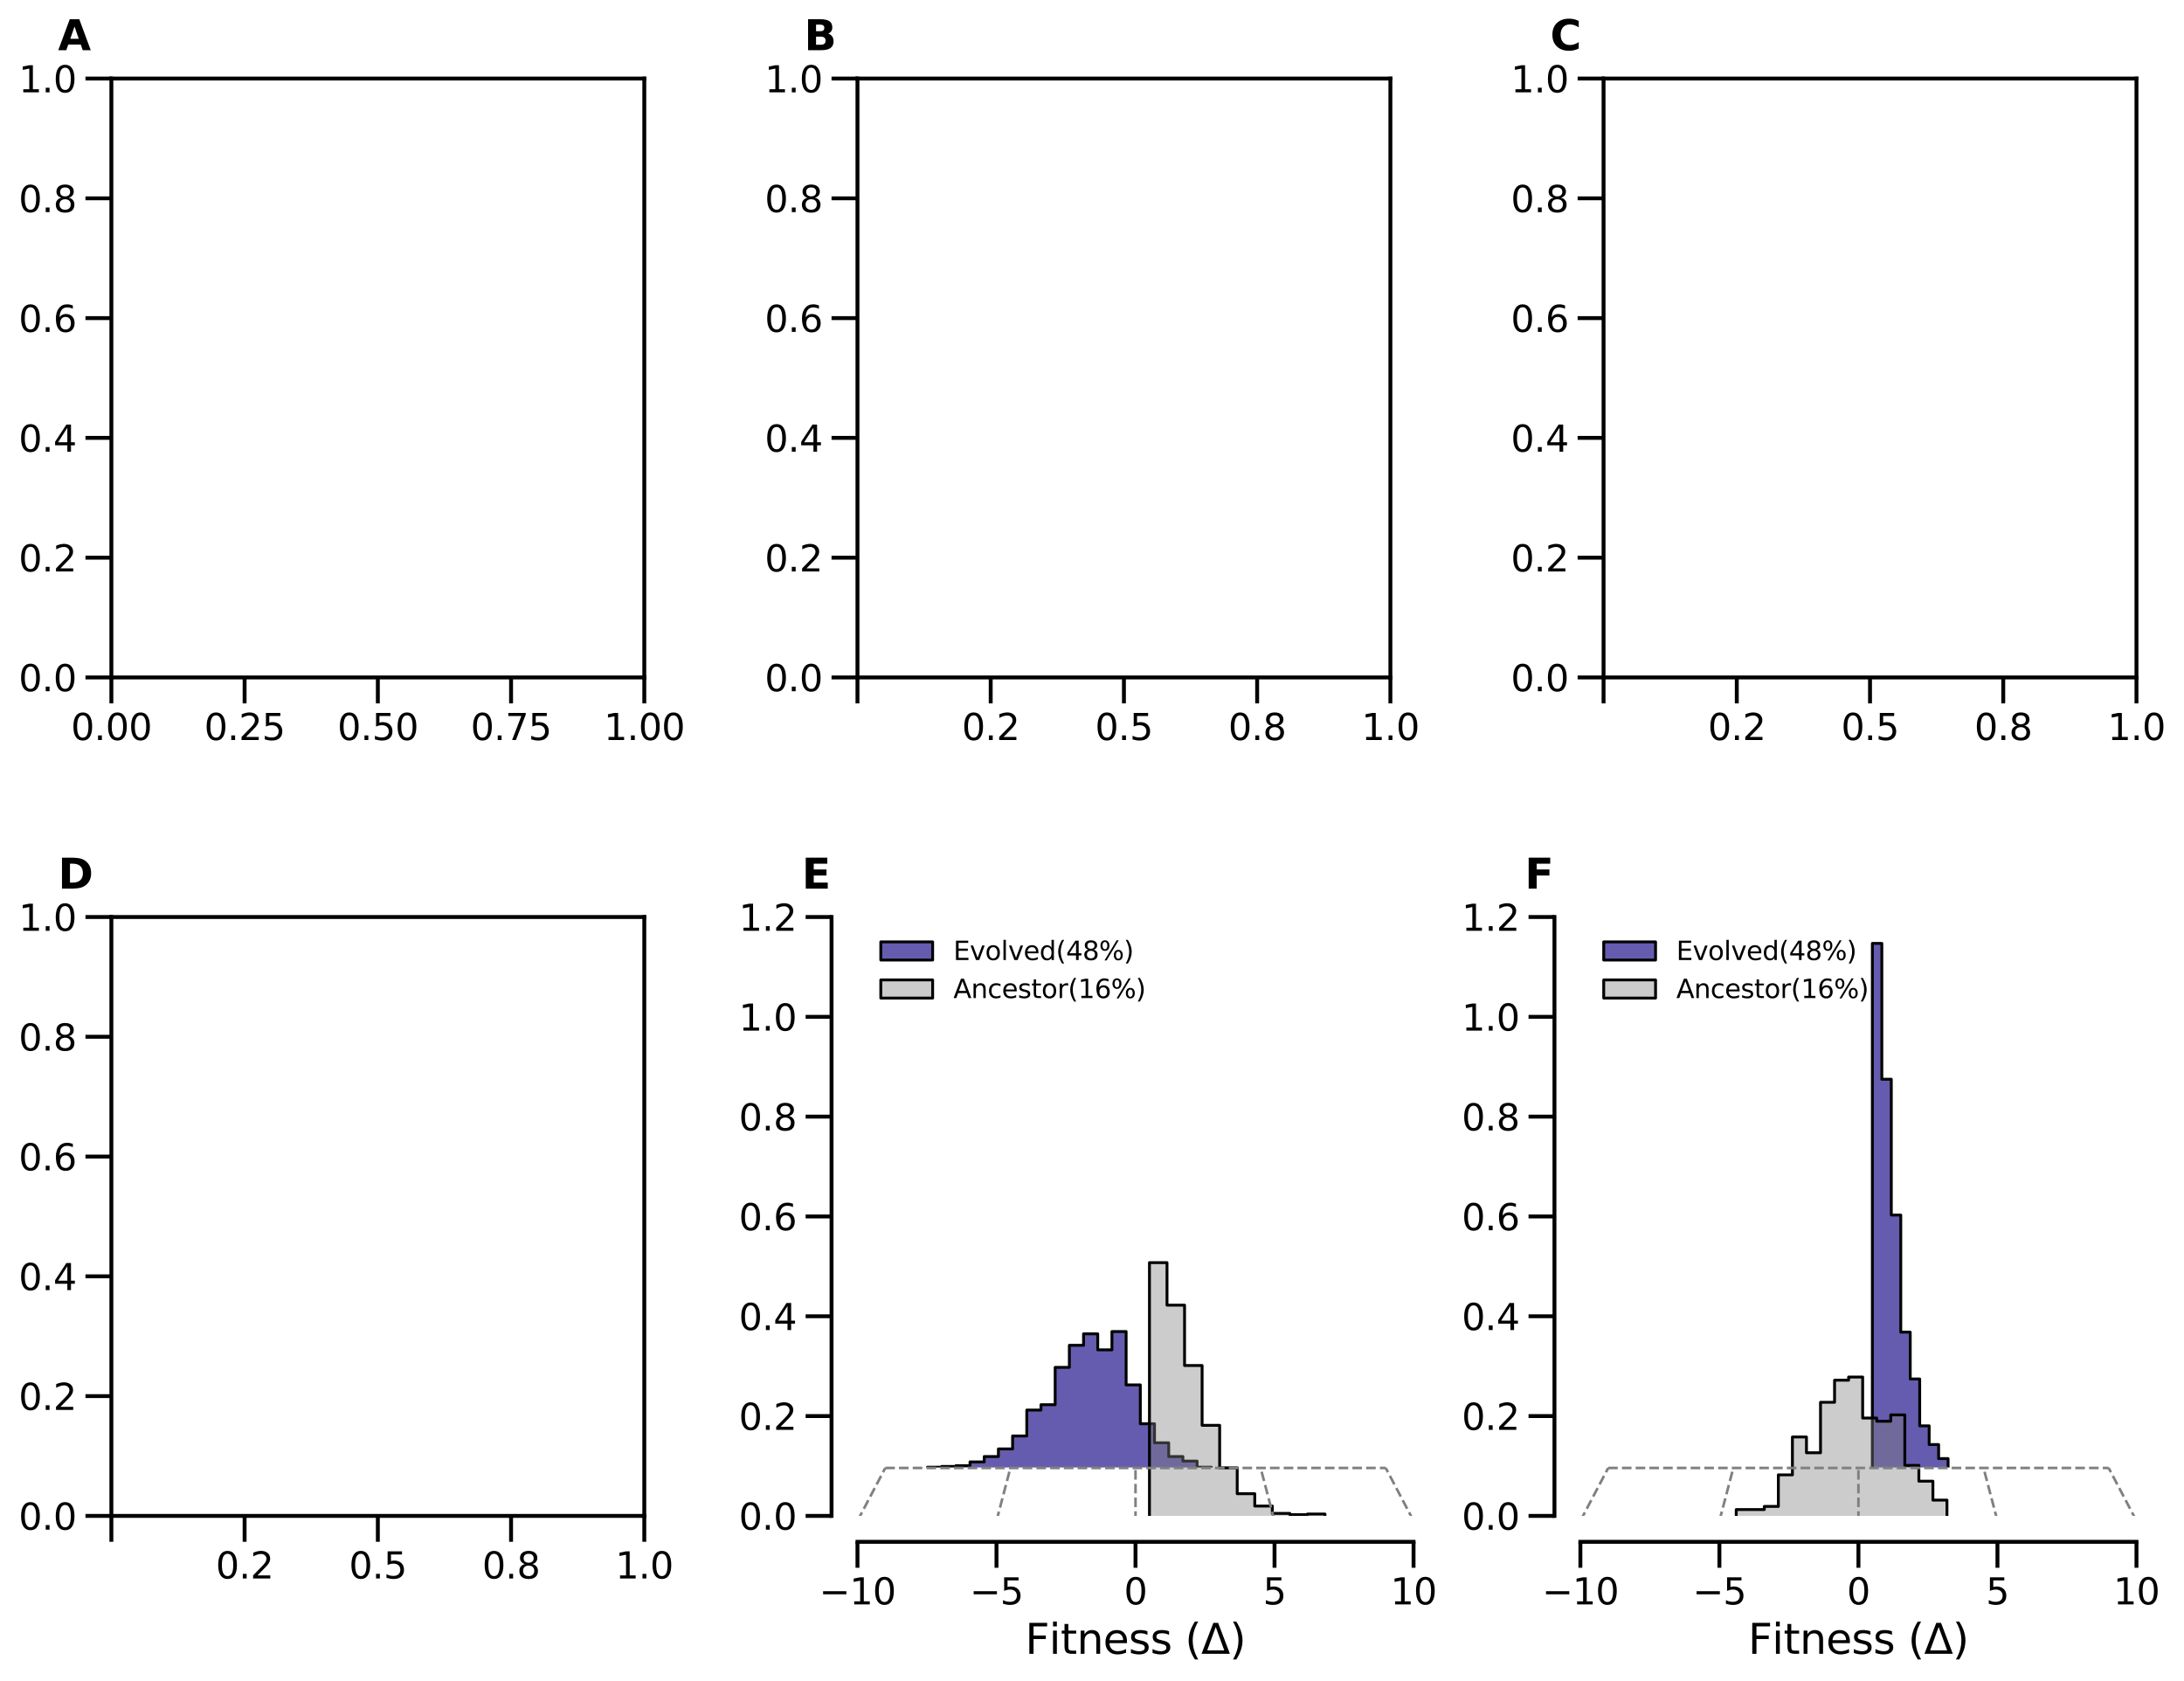 <?xml version="1.0" encoding="utf-8" standalone="no"?>
<!DOCTYPE svg PUBLIC "-//W3C//DTD SVG 1.1//EN"
  "http://www.w3.org/Graphics/SVG/1.1/DTD/svg11.dtd">
<svg xmlns:xlink="http://www.w3.org/1999/xlink" width="842.497pt" height="648.434pt" viewBox="0 0 842.497 648.434" xmlns="http://www.w3.org/2000/svg" version="1.1">
 <defs>
  <style type="text/css">*{stroke-linejoin: round; stroke-linecap: butt}</style>
 </defs>
 <g id="figure_1">
  <g id="patch_1">
   <path d="M 0 648.434 
L 842.497 648.434 
L 842.497 0 
L 0 0 
z
" style="fill: #ffffff"/>
  </g>
  <g id="axes_1">
   <g id="patch_2">
    <path d="M 42.964 261.3 
L 248.543 261.3 
L 248.543 30.3 
L 42.964 30.3 
z
" style="fill: #ffffff"/>
   </g>
   <g id="matplotlib.axis_1">
    <g id="xtick_1">
     <g id="line2d_1">
      <defs>
       <path id="m61082134b7" d="M 0 0 
L 0 10 
" style="stroke: #000000; stroke-width: 1.5"/>
      </defs>
      <g>
       <use xlink:href="#m61082134b7" x="42.964" y="261.3" style="stroke: #000000; stroke-width: 1.5"/>
      </g>
     </g>
     <g id="text_1">
      <!-- 0.00 -->
      <g transform="translate(27.378 285.438) scale(0.14 -0.14)">
       <defs>
        <path id="DejaVuSans-30" d="M 2034 4250 
Q 1547 4250 1301 3770 
Q 1056 3291 1056 2328 
Q 1056 1369 1301 889 
Q 1547 409 2034 409 
Q 2525 409 2770 889 
Q 3016 1369 3016 2328 
Q 3016 3291 2770 3770 
Q 2525 4250 2034 4250 
z
M 2034 4750 
Q 2819 4750 3233 4129 
Q 3647 3509 3647 2328 
Q 3647 1150 3233 529 
Q 2819 -91 2034 -91 
Q 1250 -91 836 529 
Q 422 1150 422 2328 
Q 422 3509 836 4129 
Q 1250 4750 2034 4750 
z
" transform="scale(0.016)"/>
        <path id="DejaVuSans-2e" d="M 684 794 
L 1344 794 
L 1344 0 
L 684 0 
L 684 794 
z
" transform="scale(0.016)"/>
       </defs>
       <use xlink:href="#DejaVuSans-30"/>
       <use xlink:href="#DejaVuSans-2e" x="63.623"/>
       <use xlink:href="#DejaVuSans-30" x="95.41"/>
       <use xlink:href="#DejaVuSans-30" x="159.033"/>
      </g>
     </g>
    </g>
    <g id="xtick_2">
     <g id="line2d_2">
      <g>
       <use xlink:href="#m61082134b7" x="94.359" y="261.3" style="stroke: #000000; stroke-width: 1.5"/>
      </g>
     </g>
     <g id="text_2">
      <!-- 0.25 -->
      <g transform="translate(78.773 285.438) scale(0.14 -0.14)">
       <defs>
        <path id="DejaVuSans-32" d="M 1228 531 
L 3431 531 
L 3431 0 
L 469 0 
L 469 531 
Q 828 903 1448 1529 
Q 2069 2156 2228 2338 
Q 2531 2678 2651 2914 
Q 2772 3150 2772 3378 
Q 2772 3750 2511 3984 
Q 2250 4219 1831 4219 
Q 1534 4219 1204 4116 
Q 875 4013 500 3803 
L 500 4441 
Q 881 4594 1212 4672 
Q 1544 4750 1819 4750 
Q 2544 4750 2975 4387 
Q 3406 4025 3406 3419 
Q 3406 3131 3298 2873 
Q 3191 2616 2906 2266 
Q 2828 2175 2409 1742 
Q 1991 1309 1228 531 
z
" transform="scale(0.016)"/>
        <path id="DejaVuSans-35" d="M 691 4666 
L 3169 4666 
L 3169 4134 
L 1269 4134 
L 1269 2991 
Q 1406 3038 1543 3061 
Q 1681 3084 1819 3084 
Q 2600 3084 3056 2656 
Q 3513 2228 3513 1497 
Q 3513 744 3044 326 
Q 2575 -91 1722 -91 
Q 1428 -91 1123 -41 
Q 819 9 494 109 
L 494 744 
Q 775 591 1075 516 
Q 1375 441 1709 441 
Q 2250 441 2565 725 
Q 2881 1009 2881 1497 
Q 2881 1984 2565 2268 
Q 2250 2553 1709 2553 
Q 1456 2553 1204 2497 
Q 953 2441 691 2322 
L 691 4666 
z
" transform="scale(0.016)"/>
       </defs>
       <use xlink:href="#DejaVuSans-30"/>
       <use xlink:href="#DejaVuSans-2e" x="63.623"/>
       <use xlink:href="#DejaVuSans-32" x="95.41"/>
       <use xlink:href="#DejaVuSans-35" x="159.033"/>
      </g>
     </g>
    </g>
    <g id="xtick_3">
     <g id="line2d_3">
      <g>
       <use xlink:href="#m61082134b7" x="145.754" y="261.3" style="stroke: #000000; stroke-width: 1.5"/>
      </g>
     </g>
     <g id="text_3">
      <!-- 0.50 -->
      <g transform="translate(130.168 285.438) scale(0.14 -0.14)">
       <use xlink:href="#DejaVuSans-30"/>
       <use xlink:href="#DejaVuSans-2e" x="63.623"/>
       <use xlink:href="#DejaVuSans-35" x="95.41"/>
       <use xlink:href="#DejaVuSans-30" x="159.033"/>
      </g>
     </g>
    </g>
    <g id="xtick_4">
     <g id="line2d_4">
      <g>
       <use xlink:href="#m61082134b7" x="197.149" y="261.3" style="stroke: #000000; stroke-width: 1.5"/>
      </g>
     </g>
     <g id="text_4">
      <!-- 0.75 -->
      <g transform="translate(181.563 285.438) scale(0.14 -0.14)">
       <defs>
        <path id="DejaVuSans-37" d="M 525 4666 
L 3525 4666 
L 3525 4397 
L 1831 0 
L 1172 0 
L 2766 4134 
L 525 4134 
L 525 4666 
z
" transform="scale(0.016)"/>
       </defs>
       <use xlink:href="#DejaVuSans-30"/>
       <use xlink:href="#DejaVuSans-2e" x="63.623"/>
       <use xlink:href="#DejaVuSans-37" x="95.41"/>
       <use xlink:href="#DejaVuSans-35" x="159.033"/>
      </g>
     </g>
    </g>
    <g id="xtick_5">
     <g id="line2d_5">
      <g>
       <use xlink:href="#m61082134b7" x="248.543" y="261.3" style="stroke: #000000; stroke-width: 1.5"/>
      </g>
     </g>
     <g id="text_5">
      <!-- 1.00 -->
      <g transform="translate(232.957 285.438) scale(0.14 -0.14)">
       <defs>
        <path id="DejaVuSans-31" d="M 794 531 
L 1825 531 
L 1825 4091 
L 703 3866 
L 703 4441 
L 1819 4666 
L 2450 4666 
L 2450 531 
L 3481 531 
L 3481 0 
L 794 0 
L 794 531 
z
" transform="scale(0.016)"/>
       </defs>
       <use xlink:href="#DejaVuSans-31"/>
       <use xlink:href="#DejaVuSans-2e" x="63.623"/>
       <use xlink:href="#DejaVuSans-30" x="95.41"/>
       <use xlink:href="#DejaVuSans-30" x="159.033"/>
      </g>
     </g>
    </g>
   </g>
   <g id="matplotlib.axis_2">
    <g id="ytick_1">
     <g id="line2d_6">
      <defs>
       <path id="m6858cebecf" d="M 0 0 
L -10 0 
" style="stroke: #000000; stroke-width: 1.5"/>
      </defs>
      <g>
       <use xlink:href="#m6858cebecf" x="42.964" y="261.3" style="stroke: #000000; stroke-width: 1.5"/>
      </g>
     </g>
     <g id="text_6">
      <!-- 0.0 -->
      <g transform="translate(7.2 266.619) scale(0.14 -0.14)">
       <use xlink:href="#DejaVuSans-30"/>
       <use xlink:href="#DejaVuSans-2e" x="63.623"/>
       <use xlink:href="#DejaVuSans-30" x="95.41"/>
      </g>
     </g>
    </g>
    <g id="ytick_2">
     <g id="line2d_7">
      <g>
       <use xlink:href="#m6858cebecf" x="42.964" y="215.1" style="stroke: #000000; stroke-width: 1.5"/>
      </g>
     </g>
     <g id="text_7">
      <!-- 0.2 -->
      <g transform="translate(7.2 220.419) scale(0.14 -0.14)">
       <use xlink:href="#DejaVuSans-30"/>
       <use xlink:href="#DejaVuSans-2e" x="63.623"/>
       <use xlink:href="#DejaVuSans-32" x="95.41"/>
      </g>
     </g>
    </g>
    <g id="ytick_3">
     <g id="line2d_8">
      <g>
       <use xlink:href="#m6858cebecf" x="42.964" y="168.9" style="stroke: #000000; stroke-width: 1.5"/>
      </g>
     </g>
     <g id="text_8">
      <!-- 0.4 -->
      <g transform="translate(7.2 174.219) scale(0.14 -0.14)">
       <defs>
        <path id="DejaVuSans-34" d="M 2419 4116 
L 825 1625 
L 2419 1625 
L 2419 4116 
z
M 2253 4666 
L 3047 4666 
L 3047 1625 
L 3713 1625 
L 3713 1100 
L 3047 1100 
L 3047 0 
L 2419 0 
L 2419 1100 
L 313 1100 
L 313 1709 
L 2253 4666 
z
" transform="scale(0.016)"/>
       </defs>
       <use xlink:href="#DejaVuSans-30"/>
       <use xlink:href="#DejaVuSans-2e" x="63.623"/>
       <use xlink:href="#DejaVuSans-34" x="95.41"/>
      </g>
     </g>
    </g>
    <g id="ytick_4">
     <g id="line2d_9">
      <g>
       <use xlink:href="#m6858cebecf" x="42.964" y="122.7" style="stroke: #000000; stroke-width: 1.5"/>
      </g>
     </g>
     <g id="text_9">
      <!-- 0.6 -->
      <g transform="translate(7.2 128.019) scale(0.14 -0.14)">
       <defs>
        <path id="DejaVuSans-36" d="M 2113 2584 
Q 1688 2584 1439 2293 
Q 1191 2003 1191 1497 
Q 1191 994 1439 701 
Q 1688 409 2113 409 
Q 2538 409 2786 701 
Q 3034 994 3034 1497 
Q 3034 2003 2786 2293 
Q 2538 2584 2113 2584 
z
M 3366 4563 
L 3366 3988 
Q 3128 4100 2886 4159 
Q 2644 4219 2406 4219 
Q 1781 4219 1451 3797 
Q 1122 3375 1075 2522 
Q 1259 2794 1537 2939 
Q 1816 3084 2150 3084 
Q 2853 3084 3261 2657 
Q 3669 2231 3669 1497 
Q 3669 778 3244 343 
Q 2819 -91 2113 -91 
Q 1303 -91 875 529 
Q 447 1150 447 2328 
Q 447 3434 972 4092 
Q 1497 4750 2381 4750 
Q 2619 4750 2861 4703 
Q 3103 4656 3366 4563 
z
" transform="scale(0.016)"/>
       </defs>
       <use xlink:href="#DejaVuSans-30"/>
       <use xlink:href="#DejaVuSans-2e" x="63.623"/>
       <use xlink:href="#DejaVuSans-36" x="95.41"/>
      </g>
     </g>
    </g>
    <g id="ytick_5">
     <g id="line2d_10">
      <g>
       <use xlink:href="#m6858cebecf" x="42.964" y="76.5" style="stroke: #000000; stroke-width: 1.5"/>
      </g>
     </g>
     <g id="text_10">
      <!-- 0.8 -->
      <g transform="translate(7.2 81.819) scale(0.14 -0.14)">
       <defs>
        <path id="DejaVuSans-38" d="M 2034 2216 
Q 1584 2216 1326 1975 
Q 1069 1734 1069 1313 
Q 1069 891 1326 650 
Q 1584 409 2034 409 
Q 2484 409 2743 651 
Q 3003 894 3003 1313 
Q 3003 1734 2745 1975 
Q 2488 2216 2034 2216 
z
M 1403 2484 
Q 997 2584 770 2862 
Q 544 3141 544 3541 
Q 544 4100 942 4425 
Q 1341 4750 2034 4750 
Q 2731 4750 3128 4425 
Q 3525 4100 3525 3541 
Q 3525 3141 3298 2862 
Q 3072 2584 2669 2484 
Q 3125 2378 3379 2068 
Q 3634 1759 3634 1313 
Q 3634 634 3220 271 
Q 2806 -91 2034 -91 
Q 1263 -91 848 271 
Q 434 634 434 1313 
Q 434 1759 690 2068 
Q 947 2378 1403 2484 
z
M 1172 3481 
Q 1172 3119 1398 2916 
Q 1625 2713 2034 2713 
Q 2441 2713 2670 2916 
Q 2900 3119 2900 3481 
Q 2900 3844 2670 4047 
Q 2441 4250 2034 4250 
Q 1625 4250 1398 4047 
Q 1172 3844 1172 3481 
z
" transform="scale(0.016)"/>
       </defs>
       <use xlink:href="#DejaVuSans-30"/>
       <use xlink:href="#DejaVuSans-2e" x="63.623"/>
       <use xlink:href="#DejaVuSans-38" x="95.41"/>
      </g>
     </g>
    </g>
    <g id="ytick_6">
     <g id="line2d_11">
      <g>
       <use xlink:href="#m6858cebecf" x="42.964" y="30.3" style="stroke: #000000; stroke-width: 1.5"/>
      </g>
     </g>
     <g id="text_11">
      <!-- 1.0 -->
      <g transform="translate(7.2 35.619) scale(0.14 -0.14)">
       <use xlink:href="#DejaVuSans-31"/>
       <use xlink:href="#DejaVuSans-2e" x="63.623"/>
       <use xlink:href="#DejaVuSans-30" x="95.41"/>
      </g>
     </g>
    </g>
   </g>
   <g id="patch_3">
    <path d="M 42.964 261.3 
L 42.964 30.3 
" style="fill: none; stroke: #000000; stroke-width: 1.5; stroke-linejoin: miter; stroke-linecap: square"/>
   </g>
   <g id="patch_4">
    <path d="M 248.543 261.3 
L 248.543 30.3 
" style="fill: none; stroke: #000000; stroke-width: 1.5; stroke-linejoin: miter; stroke-linecap: square"/>
   </g>
   <g id="patch_5">
    <path d="M 42.964 261.3 
L 248.543 261.3 
" style="fill: none; stroke: #000000; stroke-width: 1.5; stroke-linejoin: miter; stroke-linecap: square"/>
   </g>
   <g id="patch_6">
    <path d="M 42.964 30.3 
L 248.543 30.3 
" style="fill: none; stroke: #000000; stroke-width: 1.5; stroke-linejoin: miter; stroke-linecap: square"/>
   </g>
   <g id="text_12">
    <!-- A -->
    <g transform="translate(22.406 19.358) scale(0.16 -0.16)">
     <defs>
      <path id="DejaVuSans-Bold-41" d="M 3419 850 
L 1538 850 
L 1241 0 
L 31 0 
L 1759 4666 
L 3194 4666 
L 4922 0 
L 3713 0 
L 3419 850 
z
M 1838 1716 
L 3116 1716 
L 2478 3572 
L 1838 1716 
z
" transform="scale(0.016)"/>
     </defs>
     <use xlink:href="#DejaVuSans-Bold-41"/>
    </g>
   </g>
  </g>
  <g id="axes_2">
   <g id="patch_7">
    <path d="M 330.775 261.3 
L 536.354 261.3 
L 536.354 30.3 
L 330.775 30.3 
z
" style="fill: #ffffff"/>
   </g>
   <g id="matplotlib.axis_3">
    <g id="xtick_6">
     <g id="line2d_12">
      <g>
       <use xlink:href="#m61082134b7" x="330.775" y="261.3" style="stroke: #000000; stroke-width: 1.5"/>
      </g>
     </g>
    </g>
    <g id="xtick_7">
     <g id="line2d_13">
      <g>
       <use xlink:href="#m61082134b7" x="382.17" y="261.3" style="stroke: #000000; stroke-width: 1.5"/>
      </g>
     </g>
     <g id="text_13">
      <!-- 0.2 -->
      <g transform="translate(371.037 285.438) scale(0.14 -0.14)">
       <use xlink:href="#DejaVuSans-30"/>
       <use xlink:href="#DejaVuSans-2e" x="63.623"/>
       <use xlink:href="#DejaVuSans-32" x="95.41"/>
      </g>
     </g>
    </g>
    <g id="xtick_8">
     <g id="line2d_14">
      <g>
       <use xlink:href="#m61082134b7" x="433.564" y="261.3" style="stroke: #000000; stroke-width: 1.5"/>
      </g>
     </g>
     <g id="text_14">
      <!-- 0.5 -->
      <g transform="translate(422.432 285.438) scale(0.14 -0.14)">
       <use xlink:href="#DejaVuSans-30"/>
       <use xlink:href="#DejaVuSans-2e" x="63.623"/>
       <use xlink:href="#DejaVuSans-35" x="95.41"/>
      </g>
     </g>
    </g>
    <g id="xtick_9">
     <g id="line2d_15">
      <g>
       <use xlink:href="#m61082134b7" x="484.959" y="261.3" style="stroke: #000000; stroke-width: 1.5"/>
      </g>
     </g>
     <g id="text_15">
      <!-- 0.8 -->
      <g transform="translate(473.827 285.438) scale(0.14 -0.14)">
       <use xlink:href="#DejaVuSans-30"/>
       <use xlink:href="#DejaVuSans-2e" x="63.623"/>
       <use xlink:href="#DejaVuSans-38" x="95.41"/>
      </g>
     </g>
    </g>
    <g id="xtick_10">
     <g id="line2d_16">
      <g>
       <use xlink:href="#m61082134b7" x="536.354" y="261.3" style="stroke: #000000; stroke-width: 1.5"/>
      </g>
     </g>
     <g id="text_16">
      <!-- 1.0 -->
      <g transform="translate(525.222 285.438) scale(0.14 -0.14)">
       <use xlink:href="#DejaVuSans-31"/>
       <use xlink:href="#DejaVuSans-2e" x="63.623"/>
       <use xlink:href="#DejaVuSans-30" x="95.41"/>
      </g>
     </g>
    </g>
   </g>
   <g id="matplotlib.axis_4">
    <g id="ytick_7">
     <g id="line2d_17">
      <g>
       <use xlink:href="#m6858cebecf" x="330.775" y="261.3" style="stroke: #000000; stroke-width: 1.5"/>
      </g>
     </g>
     <g id="text_17">
      <!-- 0.0 -->
      <g transform="translate(295.011 266.619) scale(0.14 -0.14)">
       <use xlink:href="#DejaVuSans-30"/>
       <use xlink:href="#DejaVuSans-2e" x="63.623"/>
       <use xlink:href="#DejaVuSans-30" x="95.41"/>
      </g>
     </g>
    </g>
    <g id="ytick_8">
     <g id="line2d_18">
      <g>
       <use xlink:href="#m6858cebecf" x="330.775" y="215.1" style="stroke: #000000; stroke-width: 1.5"/>
      </g>
     </g>
     <g id="text_18">
      <!-- 0.2 -->
      <g transform="translate(295.011 220.419) scale(0.14 -0.14)">
       <use xlink:href="#DejaVuSans-30"/>
       <use xlink:href="#DejaVuSans-2e" x="63.623"/>
       <use xlink:href="#DejaVuSans-32" x="95.41"/>
      </g>
     </g>
    </g>
    <g id="ytick_9">
     <g id="line2d_19">
      <g>
       <use xlink:href="#m6858cebecf" x="330.775" y="168.9" style="stroke: #000000; stroke-width: 1.5"/>
      </g>
     </g>
     <g id="text_19">
      <!-- 0.4 -->
      <g transform="translate(295.011 174.219) scale(0.14 -0.14)">
       <use xlink:href="#DejaVuSans-30"/>
       <use xlink:href="#DejaVuSans-2e" x="63.623"/>
       <use xlink:href="#DejaVuSans-34" x="95.41"/>
      </g>
     </g>
    </g>
    <g id="ytick_10">
     <g id="line2d_20">
      <g>
       <use xlink:href="#m6858cebecf" x="330.775" y="122.7" style="stroke: #000000; stroke-width: 1.5"/>
      </g>
     </g>
     <g id="text_20">
      <!-- 0.6 -->
      <g transform="translate(295.011 128.019) scale(0.14 -0.14)">
       <use xlink:href="#DejaVuSans-30"/>
       <use xlink:href="#DejaVuSans-2e" x="63.623"/>
       <use xlink:href="#DejaVuSans-36" x="95.41"/>
      </g>
     </g>
    </g>
    <g id="ytick_11">
     <g id="line2d_21">
      <g>
       <use xlink:href="#m6858cebecf" x="330.775" y="76.5" style="stroke: #000000; stroke-width: 1.5"/>
      </g>
     </g>
     <g id="text_21">
      <!-- 0.8 -->
      <g transform="translate(295.011 81.819) scale(0.14 -0.14)">
       <use xlink:href="#DejaVuSans-30"/>
       <use xlink:href="#DejaVuSans-2e" x="63.623"/>
       <use xlink:href="#DejaVuSans-38" x="95.41"/>
      </g>
     </g>
    </g>
    <g id="ytick_12">
     <g id="line2d_22">
      <g>
       <use xlink:href="#m6858cebecf" x="330.775" y="30.3" style="stroke: #000000; stroke-width: 1.5"/>
      </g>
     </g>
     <g id="text_22">
      <!-- 1.0 -->
      <g transform="translate(295.011 35.619) scale(0.14 -0.14)">
       <use xlink:href="#DejaVuSans-31"/>
       <use xlink:href="#DejaVuSans-2e" x="63.623"/>
       <use xlink:href="#DejaVuSans-30" x="95.41"/>
      </g>
     </g>
    </g>
   </g>
   <g id="patch_8">
    <path d="M 330.775 261.3 
L 330.775 30.3 
" style="fill: none; stroke: #000000; stroke-width: 1.5; stroke-linejoin: miter; stroke-linecap: square"/>
   </g>
   <g id="patch_9">
    <path d="M 536.354 261.3 
L 536.354 30.3 
" style="fill: none; stroke: #000000; stroke-width: 1.5; stroke-linejoin: miter; stroke-linecap: square"/>
   </g>
   <g id="patch_10">
    <path d="M 330.775 261.3 
L 536.354 261.3 
" style="fill: none; stroke: #000000; stroke-width: 1.5; stroke-linejoin: miter; stroke-linecap: square"/>
   </g>
   <g id="patch_11">
    <path d="M 330.775 30.3 
L 536.354 30.3 
" style="fill: none; stroke: #000000; stroke-width: 1.5; stroke-linejoin: miter; stroke-linecap: square"/>
   </g>
   <g id="text_23">
    <!-- B -->
    <g transform="translate(310.217 19.358) scale(0.16 -0.16)">
     <defs>
      <path id="DejaVuSans-Bold-42" d="M 2456 2859 
Q 2741 2859 2887 2984 
Q 3034 3109 3034 3353 
Q 3034 3594 2887 3720 
Q 2741 3847 2456 3847 
L 1791 3847 
L 1791 2859 
L 2456 2859 
z
M 2497 819 
Q 2859 819 3042 972 
Q 3225 1125 3225 1434 
Q 3225 1738 3044 1889 
Q 2863 2041 2497 2041 
L 1791 2041 
L 1791 819 
L 2497 819 
z
M 3616 2497 
Q 4003 2384 4215 2081 
Q 4428 1778 4428 1338 
Q 4428 663 3972 331 
Q 3516 0 2584 0 
L 588 0 
L 588 4666 
L 2394 4666 
Q 3366 4666 3802 4372 
Q 4238 4078 4238 3431 
Q 4238 3091 4078 2852 
Q 3919 2613 3616 2497 
z
" transform="scale(0.016)"/>
     </defs>
     <use xlink:href="#DejaVuSans-Bold-42"/>
    </g>
   </g>
  </g>
  <g id="axes_3">
   <g id="patch_12">
    <path d="M 618.585 261.3 
L 824.164 261.3 
L 824.164 30.3 
L 618.585 30.3 
z
" style="fill: #ffffff"/>
   </g>
   <g id="matplotlib.axis_5">
    <g id="xtick_11">
     <g id="line2d_23">
      <g>
       <use xlink:href="#m61082134b7" x="618.585" y="261.3" style="stroke: #000000; stroke-width: 1.5"/>
      </g>
     </g>
    </g>
    <g id="xtick_12">
     <g id="line2d_24">
      <g>
       <use xlink:href="#m61082134b7" x="669.98" y="261.3" style="stroke: #000000; stroke-width: 1.5"/>
      </g>
     </g>
     <g id="text_24">
      <!-- 0.2 -->
      <g transform="translate(658.848 285.438) scale(0.14 -0.14)">
       <use xlink:href="#DejaVuSans-30"/>
       <use xlink:href="#DejaVuSans-2e" x="63.623"/>
       <use xlink:href="#DejaVuSans-32" x="95.41"/>
      </g>
     </g>
    </g>
    <g id="xtick_13">
     <g id="line2d_25">
      <g>
       <use xlink:href="#m61082134b7" x="721.375" y="261.3" style="stroke: #000000; stroke-width: 1.5"/>
      </g>
     </g>
     <g id="text_25">
      <!-- 0.5 -->
      <g transform="translate(710.243 285.438) scale(0.14 -0.14)">
       <use xlink:href="#DejaVuSans-30"/>
       <use xlink:href="#DejaVuSans-2e" x="63.623"/>
       <use xlink:href="#DejaVuSans-35" x="95.41"/>
      </g>
     </g>
    </g>
    <g id="xtick_14">
     <g id="line2d_26">
      <g>
       <use xlink:href="#m61082134b7" x="772.77" y="261.3" style="stroke: #000000; stroke-width: 1.5"/>
      </g>
     </g>
     <g id="text_26">
      <!-- 0.8 -->
      <g transform="translate(761.637 285.438) scale(0.14 -0.14)">
       <use xlink:href="#DejaVuSans-30"/>
       <use xlink:href="#DejaVuSans-2e" x="63.623"/>
       <use xlink:href="#DejaVuSans-38" x="95.41"/>
      </g>
     </g>
    </g>
    <g id="xtick_15">
     <g id="line2d_27">
      <g>
       <use xlink:href="#m61082134b7" x="824.164" y="261.3" style="stroke: #000000; stroke-width: 1.5"/>
      </g>
     </g>
     <g id="text_27">
      <!-- 1.0 -->
      <g transform="translate(813.032 285.438) scale(0.14 -0.14)">
       <use xlink:href="#DejaVuSans-31"/>
       <use xlink:href="#DejaVuSans-2e" x="63.623"/>
       <use xlink:href="#DejaVuSans-30" x="95.41"/>
      </g>
     </g>
    </g>
   </g>
   <g id="matplotlib.axis_6">
    <g id="ytick_13">
     <g id="line2d_28">
      <g>
       <use xlink:href="#m6858cebecf" x="618.585" y="261.3" style="stroke: #000000; stroke-width: 1.5"/>
      </g>
     </g>
     <g id="text_28">
      <!-- 0.0 -->
      <g transform="translate(582.821 266.619) scale(0.14 -0.14)">
       <use xlink:href="#DejaVuSans-30"/>
       <use xlink:href="#DejaVuSans-2e" x="63.623"/>
       <use xlink:href="#DejaVuSans-30" x="95.41"/>
      </g>
     </g>
    </g>
    <g id="ytick_14">
     <g id="line2d_29">
      <g>
       <use xlink:href="#m6858cebecf" x="618.585" y="215.1" style="stroke: #000000; stroke-width: 1.5"/>
      </g>
     </g>
     <g id="text_29">
      <!-- 0.2 -->
      <g transform="translate(582.821 220.419) scale(0.14 -0.14)">
       <use xlink:href="#DejaVuSans-30"/>
       <use xlink:href="#DejaVuSans-2e" x="63.623"/>
       <use xlink:href="#DejaVuSans-32" x="95.41"/>
      </g>
     </g>
    </g>
    <g id="ytick_15">
     <g id="line2d_30">
      <g>
       <use xlink:href="#m6858cebecf" x="618.585" y="168.9" style="stroke: #000000; stroke-width: 1.5"/>
      </g>
     </g>
     <g id="text_30">
      <!-- 0.4 -->
      <g transform="translate(582.821 174.219) scale(0.14 -0.14)">
       <use xlink:href="#DejaVuSans-30"/>
       <use xlink:href="#DejaVuSans-2e" x="63.623"/>
       <use xlink:href="#DejaVuSans-34" x="95.41"/>
      </g>
     </g>
    </g>
    <g id="ytick_16">
     <g id="line2d_31">
      <g>
       <use xlink:href="#m6858cebecf" x="618.585" y="122.7" style="stroke: #000000; stroke-width: 1.5"/>
      </g>
     </g>
     <g id="text_31">
      <!-- 0.6 -->
      <g transform="translate(582.821 128.019) scale(0.14 -0.14)">
       <use xlink:href="#DejaVuSans-30"/>
       <use xlink:href="#DejaVuSans-2e" x="63.623"/>
       <use xlink:href="#DejaVuSans-36" x="95.41"/>
      </g>
     </g>
    </g>
    <g id="ytick_17">
     <g id="line2d_32">
      <g>
       <use xlink:href="#m6858cebecf" x="618.585" y="76.5" style="stroke: #000000; stroke-width: 1.5"/>
      </g>
     </g>
     <g id="text_32">
      <!-- 0.8 -->
      <g transform="translate(582.821 81.819) scale(0.14 -0.14)">
       <use xlink:href="#DejaVuSans-30"/>
       <use xlink:href="#DejaVuSans-2e" x="63.623"/>
       <use xlink:href="#DejaVuSans-38" x="95.41"/>
      </g>
     </g>
    </g>
    <g id="ytick_18">
     <g id="line2d_33">
      <g>
       <use xlink:href="#m6858cebecf" x="618.585" y="30.3" style="stroke: #000000; stroke-width: 1.5"/>
      </g>
     </g>
     <g id="text_33">
      <!-- 1.0 -->
      <g transform="translate(582.821 35.619) scale(0.14 -0.14)">
       <use xlink:href="#DejaVuSans-31"/>
       <use xlink:href="#DejaVuSans-2e" x="63.623"/>
       <use xlink:href="#DejaVuSans-30" x="95.41"/>
      </g>
     </g>
    </g>
   </g>
   <g id="patch_13">
    <path d="M 618.585 261.3 
L 618.585 30.3 
" style="fill: none; stroke: #000000; stroke-width: 1.5; stroke-linejoin: miter; stroke-linecap: square"/>
   </g>
   <g id="patch_14">
    <path d="M 824.164 261.3 
L 824.164 30.3 
" style="fill: none; stroke: #000000; stroke-width: 1.5; stroke-linejoin: miter; stroke-linecap: square"/>
   </g>
   <g id="patch_15">
    <path d="M 618.585 261.3 
L 824.164 261.3 
" style="fill: none; stroke: #000000; stroke-width: 1.5; stroke-linejoin: miter; stroke-linecap: square"/>
   </g>
   <g id="patch_16">
    <path d="M 618.585 30.3 
L 824.164 30.3 
" style="fill: none; stroke: #000000; stroke-width: 1.5; stroke-linejoin: miter; stroke-linecap: square"/>
   </g>
   <g id="text_34">
    <!-- C -->
    <g transform="translate(598.028 19.358) scale(0.16 -0.16)">
     <defs>
      <path id="DejaVuSans-Bold-43" d="M 4288 256 
Q 3956 84 3597 -3 
Q 3238 -91 2847 -91 
Q 1681 -91 1000 561 
Q 319 1213 319 2328 
Q 319 3447 1000 4098 
Q 1681 4750 2847 4750 
Q 3238 4750 3597 4662 
Q 3956 4575 4288 4403 
L 4288 3438 
Q 3953 3666 3628 3772 
Q 3303 3878 2944 3878 
Q 2300 3878 1931 3465 
Q 1563 3053 1563 2328 
Q 1563 1606 1931 1193 
Q 2300 781 2944 781 
Q 3303 781 3628 887 
Q 3953 994 4288 1222 
L 4288 256 
z
" transform="scale(0.016)"/>
     </defs>
     <use xlink:href="#DejaVuSans-Bold-43"/>
    </g>
   </g>
  </g>
  <g id="axes_4">
   <g id="patch_17">
    <path d="M 42.964 584.7 
L 248.543 584.7 
L 248.543 353.7 
L 42.964 353.7 
z
" style="fill: #ffffff"/>
   </g>
   <g id="matplotlib.axis_7">
    <g id="xtick_16">
     <g id="line2d_34">
      <g>
       <use xlink:href="#m61082134b7" x="42.964" y="584.7" style="stroke: #000000; stroke-width: 1.5"/>
      </g>
     </g>
    </g>
    <g id="xtick_17">
     <g id="line2d_35">
      <g>
       <use xlink:href="#m61082134b7" x="94.359" y="584.7" style="stroke: #000000; stroke-width: 1.5"/>
      </g>
     </g>
     <g id="text_35">
      <!-- 0.2 -->
      <g transform="translate(83.227 608.838) scale(0.14 -0.14)">
       <use xlink:href="#DejaVuSans-30"/>
       <use xlink:href="#DejaVuSans-2e" x="63.623"/>
       <use xlink:href="#DejaVuSans-32" x="95.41"/>
      </g>
     </g>
    </g>
    <g id="xtick_18">
     <g id="line2d_36">
      <g>
       <use xlink:href="#m61082134b7" x="145.754" y="584.7" style="stroke: #000000; stroke-width: 1.5"/>
      </g>
     </g>
     <g id="text_36">
      <!-- 0.5 -->
      <g transform="translate(134.622 608.838) scale(0.14 -0.14)">
       <use xlink:href="#DejaVuSans-30"/>
       <use xlink:href="#DejaVuSans-2e" x="63.623"/>
       <use xlink:href="#DejaVuSans-35" x="95.41"/>
      </g>
     </g>
    </g>
    <g id="xtick_19">
     <g id="line2d_37">
      <g>
       <use xlink:href="#m61082134b7" x="197.149" y="584.7" style="stroke: #000000; stroke-width: 1.5"/>
      </g>
     </g>
     <g id="text_37">
      <!-- 0.8 -->
      <g transform="translate(186.016 608.838) scale(0.14 -0.14)">
       <use xlink:href="#DejaVuSans-30"/>
       <use xlink:href="#DejaVuSans-2e" x="63.623"/>
       <use xlink:href="#DejaVuSans-38" x="95.41"/>
      </g>
     </g>
    </g>
    <g id="xtick_20">
     <g id="line2d_38">
      <g>
       <use xlink:href="#m61082134b7" x="248.543" y="584.7" style="stroke: #000000; stroke-width: 1.5"/>
      </g>
     </g>
     <g id="text_38">
      <!-- 1.0 -->
      <g transform="translate(237.411 608.838) scale(0.14 -0.14)">
       <use xlink:href="#DejaVuSans-31"/>
       <use xlink:href="#DejaVuSans-2e" x="63.623"/>
       <use xlink:href="#DejaVuSans-30" x="95.41"/>
      </g>
     </g>
    </g>
   </g>
   <g id="matplotlib.axis_8">
    <g id="ytick_19">
     <g id="line2d_39">
      <g>
       <use xlink:href="#m6858cebecf" x="42.964" y="584.7" style="stroke: #000000; stroke-width: 1.5"/>
      </g>
     </g>
     <g id="text_39">
      <!-- 0.0 -->
      <g transform="translate(7.2 590.019) scale(0.14 -0.14)">
       <use xlink:href="#DejaVuSans-30"/>
       <use xlink:href="#DejaVuSans-2e" x="63.623"/>
       <use xlink:href="#DejaVuSans-30" x="95.41"/>
      </g>
     </g>
    </g>
    <g id="ytick_20">
     <g id="line2d_40">
      <g>
       <use xlink:href="#m6858cebecf" x="42.964" y="538.5" style="stroke: #000000; stroke-width: 1.5"/>
      </g>
     </g>
     <g id="text_40">
      <!-- 0.2 -->
      <g transform="translate(7.2 543.819) scale(0.14 -0.14)">
       <use xlink:href="#DejaVuSans-30"/>
       <use xlink:href="#DejaVuSans-2e" x="63.623"/>
       <use xlink:href="#DejaVuSans-32" x="95.41"/>
      </g>
     </g>
    </g>
    <g id="ytick_21">
     <g id="line2d_41">
      <g>
       <use xlink:href="#m6858cebecf" x="42.964" y="492.3" style="stroke: #000000; stroke-width: 1.5"/>
      </g>
     </g>
     <g id="text_41">
      <!-- 0.4 -->
      <g transform="translate(7.2 497.619) scale(0.14 -0.14)">
       <use xlink:href="#DejaVuSans-30"/>
       <use xlink:href="#DejaVuSans-2e" x="63.623"/>
       <use xlink:href="#DejaVuSans-34" x="95.41"/>
      </g>
     </g>
    </g>
    <g id="ytick_22">
     <g id="line2d_42">
      <g>
       <use xlink:href="#m6858cebecf" x="42.964" y="446.1" style="stroke: #000000; stroke-width: 1.5"/>
      </g>
     </g>
     <g id="text_42">
      <!-- 0.6 -->
      <g transform="translate(7.2 451.419) scale(0.14 -0.14)">
       <use xlink:href="#DejaVuSans-30"/>
       <use xlink:href="#DejaVuSans-2e" x="63.623"/>
       <use xlink:href="#DejaVuSans-36" x="95.41"/>
      </g>
     </g>
    </g>
    <g id="ytick_23">
     <g id="line2d_43">
      <g>
       <use xlink:href="#m6858cebecf" x="42.964" y="399.9" style="stroke: #000000; stroke-width: 1.5"/>
      </g>
     </g>
     <g id="text_43">
      <!-- 0.8 -->
      <g transform="translate(7.2 405.219) scale(0.14 -0.14)">
       <use xlink:href="#DejaVuSans-30"/>
       <use xlink:href="#DejaVuSans-2e" x="63.623"/>
       <use xlink:href="#DejaVuSans-38" x="95.41"/>
      </g>
     </g>
    </g>
    <g id="ytick_24">
     <g id="line2d_44">
      <g>
       <use xlink:href="#m6858cebecf" x="42.964" y="353.7" style="stroke: #000000; stroke-width: 1.5"/>
      </g>
     </g>
     <g id="text_44">
      <!-- 1.0 -->
      <g transform="translate(7.2 359.019) scale(0.14 -0.14)">
       <use xlink:href="#DejaVuSans-31"/>
       <use xlink:href="#DejaVuSans-2e" x="63.623"/>
       <use xlink:href="#DejaVuSans-30" x="95.41"/>
      </g>
     </g>
    </g>
   </g>
   <g id="patch_18">
    <path d="M 42.964 584.7 
L 42.964 353.7 
" style="fill: none; stroke: #000000; stroke-width: 1.5; stroke-linejoin: miter; stroke-linecap: square"/>
   </g>
   <g id="patch_19">
    <path d="M 248.543 584.7 
L 248.543 353.7 
" style="fill: none; stroke: #000000; stroke-width: 1.5; stroke-linejoin: miter; stroke-linecap: square"/>
   </g>
   <g id="patch_20">
    <path d="M 42.964 584.7 
L 248.543 584.7 
" style="fill: none; stroke: #000000; stroke-width: 1.5; stroke-linejoin: miter; stroke-linecap: square"/>
   </g>
   <g id="patch_21">
    <path d="M 42.964 353.7 
L 248.543 353.7 
" style="fill: none; stroke: #000000; stroke-width: 1.5; stroke-linejoin: miter; stroke-linecap: square"/>
   </g>
   <g id="text_45">
    <!-- D -->
    <g transform="translate(22.406 342.757) scale(0.16 -0.16)">
     <defs>
      <path id="DejaVuSans-Bold-44" d="M 1791 3756 
L 1791 909 
L 2222 909 
Q 2959 909 3348 1275 
Q 3738 1641 3738 2338 
Q 3738 3031 3350 3393 
Q 2963 3756 2222 3756 
L 1791 3756 
z
M 588 4666 
L 1856 4666 
Q 2919 4666 3439 4514 
Q 3959 4363 4331 4000 
Q 4659 3684 4818 3271 
Q 4978 2859 4978 2338 
Q 4978 1809 4818 1395 
Q 4659 981 4331 666 
Q 3956 303 3431 151 
Q 2906 0 1856 0 
L 588 0 
L 588 4666 
z
" transform="scale(0.016)"/>
     </defs>
     <use xlink:href="#DejaVuSans-Bold-44"/>
    </g>
   </g>
  </g>
  <g id="axes_5">
   <g id="patch_22">
    <path d="M 330.775 584.7 
L 545.292 584.7 
L 545.292 353.7 
L 330.775 353.7 
z
" style="fill: #ffffff"/>
   </g>
   <g id="patch_23">
    <path d="M 357.773 584.7 
L 357.773 565.926 
L 363.247 565.926 
L 363.247 565.632 
L 368.721 565.632 
L 368.721 565.338 
L 374.195 565.338 
L 374.195 563.868 
L 379.67 563.868 
L 379.67 561.81 
L 385.144 561.81 
L 385.144 558.871 
L 390.618 558.871 
L 390.618 553.873 
L 396.093 553.873 
L 396.093 543.878 
L 401.567 543.878 
L 401.567 541.82 
L 407.041 541.82 
L 407.041 527.416 
L 412.516 527.416 
L 412.516 518.89 
L 417.99 518.89 
L 417.99 514.481 
L 423.464 514.481 
L 423.464 520.654 
L 428.939 520.654 
L 428.939 513.599 
L 434.413 513.599 
L 434.413 534.177 
L 439.887 534.177 
L 439.887 549.17 
L 445.361 549.17 
L 445.361 556.519 
L 450.836 556.519 
L 450.836 561.81 
L 456.31 561.81 
L 456.31 563.574 
L 461.784 563.574 
L 461.784 565.926 
L 467.259 565.926 
L 467.259 584.7 
" clip-path="url(#p903e435c0f)" style="fill: #322694; fill-opacity: 0.75; stroke: #000000; stroke-width: 1.1; stroke-linejoin: miter"/>
   </g>
   <g id="patch_24">
    <path d="M 329.702 586.817 
L 546.365 586.817 
L 546.365 566.028 
L 329.702 566.028 
z
" clip-path="url(#p903e435c0f)" style="fill: #ffffff"/>
   </g>
   <g id="patch_25">
    <path d="M 443.411 584.7 
L 443.411 487.012 
L 450.182 487.012 
L 450.182 503.412 
L 456.953 503.412 
L 456.953 526.705 
L 463.724 526.705 
L 463.724 549.76 
L 470.494 549.76 
L 470.494 566.161 
L 477.265 566.161 
L 477.265 576.143 
L 484.036 576.143 
L 484.036 580.897 
L 490.807 580.897 
L 490.807 583.749 
L 497.577 583.749 
L 497.577 584.225 
L 504.348 584.225 
L 504.348 583.987 
L 511.119 583.987 
L 511.119 584.7 
" clip-path="url(#p903e435c0f)" style="fill: #808080; fill-opacity: 0.4; stroke: #000000; stroke-width: 1.1; stroke-linejoin: miter"/>
   </g>
   <g id="matplotlib.axis_9">
    <g id="xtick_21">
     <g id="line2d_45">
      <g>
       <use xlink:href="#m61082134b7" x="330.775" y="594.7" style="stroke: #000000; stroke-width: 1.5"/>
      </g>
     </g>
     <g id="text_46">
      <!-- −10 -->
      <g transform="translate(316.002 618.838) scale(0.14 -0.14)">
       <defs>
        <path id="DejaVuSans-2212" d="M 678 2272 
L 4684 2272 
L 4684 1741 
L 678 1741 
L 678 2272 
z
" transform="scale(0.016)"/>
       </defs>
       <use xlink:href="#DejaVuSans-2212"/>
       <use xlink:href="#DejaVuSans-31" x="83.789"/>
       <use xlink:href="#DejaVuSans-30" x="147.412"/>
      </g>
     </g>
    </g>
    <g id="xtick_22">
     <g id="line2d_46">
      <g>
       <use xlink:href="#m61082134b7" x="384.404" y="594.7" style="stroke: #000000; stroke-width: 1.5"/>
      </g>
     </g>
     <g id="text_47">
      <!-- −5 -->
      <g transform="translate(374.085 618.838) scale(0.14 -0.14)">
       <use xlink:href="#DejaVuSans-2212"/>
       <use xlink:href="#DejaVuSans-35" x="83.789"/>
      </g>
     </g>
    </g>
    <g id="xtick_23">
     <g id="line2d_47">
      <g>
       <use xlink:href="#m61082134b7" x="438.033" y="594.7" style="stroke: #000000; stroke-width: 1.5"/>
      </g>
     </g>
     <g id="text_48">
      <!-- 0 -->
      <g transform="translate(433.58 618.838) scale(0.14 -0.14)">
       <use xlink:href="#DejaVuSans-30"/>
      </g>
     </g>
    </g>
    <g id="xtick_24">
     <g id="line2d_48">
      <g>
       <use xlink:href="#m61082134b7" x="491.663" y="594.7" style="stroke: #000000; stroke-width: 1.5"/>
      </g>
     </g>
     <g id="text_49">
      <!-- 5 -->
      <g transform="translate(487.209 618.838) scale(0.14 -0.14)">
       <use xlink:href="#DejaVuSans-35"/>
      </g>
     </g>
    </g>
    <g id="xtick_25">
     <g id="line2d_49">
      <g>
       <use xlink:href="#m61082134b7" x="545.292" y="594.7" style="stroke: #000000; stroke-width: 1.5"/>
      </g>
     </g>
     <g id="text_50">
      <!-- 10 -->
      <g transform="translate(536.385 618.838) scale(0.14 -0.14)">
       <use xlink:href="#DejaVuSans-31"/>
       <use xlink:href="#DejaVuSans-30" x="63.623"/>
      </g>
     </g>
    </g>
    <g id="text_51">
     <!-- Fitness $(\Delta)$ -->
     <g transform="translate(395.473 637.907) scale(0.16 -0.16)">
      <defs>
       <path id="DejaVuSans-46" d="M 628 4666 
L 3309 4666 
L 3309 4134 
L 1259 4134 
L 1259 2759 
L 3109 2759 
L 3109 2228 
L 1259 2228 
L 1259 0 
L 628 0 
L 628 4666 
z
" transform="scale(0.016)"/>
       <path id="DejaVuSans-69" d="M 603 3500 
L 1178 3500 
L 1178 0 
L 603 0 
L 603 3500 
z
M 603 4863 
L 1178 4863 
L 1178 4134 
L 603 4134 
L 603 4863 
z
" transform="scale(0.016)"/>
       <path id="DejaVuSans-74" d="M 1172 4494 
L 1172 3500 
L 2356 3500 
L 2356 3053 
L 1172 3053 
L 1172 1153 
Q 1172 725 1289 603 
Q 1406 481 1766 481 
L 2356 481 
L 2356 0 
L 1766 0 
Q 1100 0 847 248 
Q 594 497 594 1153 
L 594 3053 
L 172 3053 
L 172 3500 
L 594 3500 
L 594 4494 
L 1172 4494 
z
" transform="scale(0.016)"/>
       <path id="DejaVuSans-6e" d="M 3513 2113 
L 3513 0 
L 2938 0 
L 2938 2094 
Q 2938 2591 2744 2837 
Q 2550 3084 2163 3084 
Q 1697 3084 1428 2787 
Q 1159 2491 1159 1978 
L 1159 0 
L 581 0 
L 581 3500 
L 1159 3500 
L 1159 2956 
Q 1366 3272 1645 3428 
Q 1925 3584 2291 3584 
Q 2894 3584 3203 3211 
Q 3513 2838 3513 2113 
z
" transform="scale(0.016)"/>
       <path id="DejaVuSans-65" d="M 3597 1894 
L 3597 1613 
L 953 1613 
Q 991 1019 1311 708 
Q 1631 397 2203 397 
Q 2534 397 2845 478 
Q 3156 559 3463 722 
L 3463 178 
Q 3153 47 2828 -22 
Q 2503 -91 2169 -91 
Q 1331 -91 842 396 
Q 353 884 353 1716 
Q 353 2575 817 3079 
Q 1281 3584 2069 3584 
Q 2775 3584 3186 3129 
Q 3597 2675 3597 1894 
z
M 3022 2063 
Q 3016 2534 2758 2815 
Q 2500 3097 2075 3097 
Q 1594 3097 1305 2825 
Q 1016 2553 972 2059 
L 3022 2063 
z
" transform="scale(0.016)"/>
       <path id="DejaVuSans-73" d="M 2834 3397 
L 2834 2853 
Q 2591 2978 2328 3040 
Q 2066 3103 1784 3103 
Q 1356 3103 1142 2972 
Q 928 2841 928 2578 
Q 928 2378 1081 2264 
Q 1234 2150 1697 2047 
L 1894 2003 
Q 2506 1872 2764 1633 
Q 3022 1394 3022 966 
Q 3022 478 2636 193 
Q 2250 -91 1575 -91 
Q 1294 -91 989 -36 
Q 684 19 347 128 
L 347 722 
Q 666 556 975 473 
Q 1284 391 1588 391 
Q 1994 391 2212 530 
Q 2431 669 2431 922 
Q 2431 1156 2273 1281 
Q 2116 1406 1581 1522 
L 1381 1569 
Q 847 1681 609 1914 
Q 372 2147 372 2553 
Q 372 3047 722 3315 
Q 1072 3584 1716 3584 
Q 2034 3584 2315 3537 
Q 2597 3491 2834 3397 
z
" transform="scale(0.016)"/>
       <path id="DejaVuSans-20" transform="scale(0.016)"/>
       <path id="DejaVuSans-28" d="M 1984 4856 
Q 1566 4138 1362 3434 
Q 1159 2731 1159 2009 
Q 1159 1288 1364 580 
Q 1569 -128 1984 -844 
L 1484 -844 
Q 1016 -109 783 600 
Q 550 1309 550 2009 
Q 550 2706 781 3412 
Q 1013 4119 1484 4856 
L 1984 4856 
z
" transform="scale(0.016)"/>
       <path id="DejaVuSans-394" d="M 2188 4044 
L 906 525 
L 3472 525 
L 2188 4044 
z
M 50 0 
L 1831 4666 
L 2547 4666 
L 4325 0 
L 50 0 
z
" transform="scale(0.016)"/>
       <path id="DejaVuSans-29" d="M 513 4856 
L 1013 4856 
Q 1481 4119 1714 3412 
Q 1947 2706 1947 2009 
Q 1947 1309 1714 600 
Q 1481 -109 1013 -844 
L 513 -844 
Q 928 -128 1133 580 
Q 1338 1288 1338 2009 
Q 1338 2731 1133 3434 
Q 928 4138 513 4856 
z
" transform="scale(0.016)"/>
      </defs>
      <use xlink:href="#DejaVuSans-46" transform="translate(0 0.016)"/>
      <use xlink:href="#DejaVuSans-69" transform="translate(57.52 0.016)"/>
      <use xlink:href="#DejaVuSans-74" transform="translate(85.303 0.016)"/>
      <use xlink:href="#DejaVuSans-6e" transform="translate(124.512 0.016)"/>
      <use xlink:href="#DejaVuSans-65" transform="translate(187.891 0.016)"/>
      <use xlink:href="#DejaVuSans-73" transform="translate(249.414 0.016)"/>
      <use xlink:href="#DejaVuSans-73" transform="translate(301.514 0.016)"/>
      <use xlink:href="#DejaVuSans-20" transform="translate(353.613 0.016)"/>
      <use xlink:href="#DejaVuSans-28" transform="translate(385.4 0.016)"/>
      <use xlink:href="#DejaVuSans-394" transform="translate(424.414 0.016)"/>
      <use xlink:href="#DejaVuSans-29" transform="translate(492.822 0.016)"/>
     </g>
    </g>
   </g>
   <g id="matplotlib.axis_10">
    <g id="ytick_25">
     <g id="line2d_50">
      <g>
       <use xlink:href="#m6858cebecf" x="320.775" y="584.7" style="stroke: #000000; stroke-width: 1.5"/>
      </g>
     </g>
     <g id="text_52">
      <!-- 0.0 -->
      <g transform="translate(285.011 590.019) scale(0.14 -0.14)">
       <use xlink:href="#DejaVuSans-30"/>
       <use xlink:href="#DejaVuSans-2e" x="63.623"/>
       <use xlink:href="#DejaVuSans-30" x="95.41"/>
      </g>
     </g>
    </g>
    <g id="ytick_26">
     <g id="line2d_51">
      <g>
       <use xlink:href="#m6858cebecf" x="320.775" y="546.2" style="stroke: #000000; stroke-width: 1.5"/>
      </g>
     </g>
     <g id="text_53">
      <!-- 0.2 -->
      <g transform="translate(285.011 551.519) scale(0.14 -0.14)">
       <use xlink:href="#DejaVuSans-30"/>
       <use xlink:href="#DejaVuSans-2e" x="63.623"/>
       <use xlink:href="#DejaVuSans-32" x="95.41"/>
      </g>
     </g>
    </g>
    <g id="ytick_27">
     <g id="line2d_52">
      <g>
       <use xlink:href="#m6858cebecf" x="320.775" y="507.7" style="stroke: #000000; stroke-width: 1.5"/>
      </g>
     </g>
     <g id="text_54">
      <!-- 0.4 -->
      <g transform="translate(285.011 513.019) scale(0.14 -0.14)">
       <use xlink:href="#DejaVuSans-30"/>
       <use xlink:href="#DejaVuSans-2e" x="63.623"/>
       <use xlink:href="#DejaVuSans-34" x="95.41"/>
      </g>
     </g>
    </g>
    <g id="ytick_28">
     <g id="line2d_53">
      <g>
       <use xlink:href="#m6858cebecf" x="320.775" y="469.2" style="stroke: #000000; stroke-width: 1.5"/>
      </g>
     </g>
     <g id="text_55">
      <!-- 0.6 -->
      <g transform="translate(285.011 474.519) scale(0.14 -0.14)">
       <use xlink:href="#DejaVuSans-30"/>
       <use xlink:href="#DejaVuSans-2e" x="63.623"/>
       <use xlink:href="#DejaVuSans-36" x="95.41"/>
      </g>
     </g>
    </g>
    <g id="ytick_29">
     <g id="line2d_54">
      <g>
       <use xlink:href="#m6858cebecf" x="320.775" y="430.7" style="stroke: #000000; stroke-width: 1.5"/>
      </g>
     </g>
     <g id="text_56">
      <!-- 0.8 -->
      <g transform="translate(285.011 436.019) scale(0.14 -0.14)">
       <use xlink:href="#DejaVuSans-30"/>
       <use xlink:href="#DejaVuSans-2e" x="63.623"/>
       <use xlink:href="#DejaVuSans-38" x="95.41"/>
      </g>
     </g>
    </g>
    <g id="ytick_30">
     <g id="line2d_55">
      <g>
       <use xlink:href="#m6858cebecf" x="320.775" y="392.2" style="stroke: #000000; stroke-width: 1.5"/>
      </g>
     </g>
     <g id="text_57">
      <!-- 1.0 -->
      <g transform="translate(285.011 397.519) scale(0.14 -0.14)">
       <use xlink:href="#DejaVuSans-31"/>
       <use xlink:href="#DejaVuSans-2e" x="63.623"/>
       <use xlink:href="#DejaVuSans-30" x="95.41"/>
      </g>
     </g>
    </g>
    <g id="ytick_31">
     <g id="line2d_56">
      <g>
       <use xlink:href="#m6858cebecf" x="320.775" y="353.7" style="stroke: #000000; stroke-width: 1.5"/>
      </g>
     </g>
     <g id="text_58">
      <!-- 1.2 -->
      <g transform="translate(285.011 359.019) scale(0.14 -0.14)">
       <use xlink:href="#DejaVuSans-31"/>
       <use xlink:href="#DejaVuSans-2e" x="63.623"/>
       <use xlink:href="#DejaVuSans-32" x="95.41"/>
      </g>
     </g>
    </g>
   </g>
   <g id="line2d_57">
    <path d="M 341.501 566.22 
L 534.566 566.22 
" clip-path="url(#p903e435c0f)" style="fill: none; stroke-dasharray: 3.7,1.6; stroke-dashoffset: 0; stroke: #808080"/>
   </g>
   <g id="line2d_58">
    <path d="M 384.404 586.625 
L 389.767 566.22 
" clip-path="url(#p903e435c0f)" style="fill: none; stroke-dasharray: 3.7,1.6; stroke-dashoffset: 0; stroke: #808080"/>
   </g>
   <g id="line2d_59">
    <path d="M 491.663 586.625 
L 486.3 566.22 
" clip-path="url(#p903e435c0f)" style="fill: none; stroke-dasharray: 3.7,1.6; stroke-dashoffset: 0; stroke: #808080"/>
   </g>
   <g id="line2d_60">
    <path d="M 330.775 586.625 
L 341.501 566.22 
" clip-path="url(#p903e435c0f)" style="fill: none; stroke-dasharray: 3.7,1.6; stroke-dashoffset: 0; stroke: #808080"/>
   </g>
   <g id="line2d_61">
    <path d="M 545.292 586.625 
L 534.566 566.22 
" clip-path="url(#p903e435c0f)" style="fill: none; stroke-dasharray: 3.7,1.6; stroke-dashoffset: 0; stroke: #808080"/>
   </g>
   <g id="line2d_62">
    <path d="M 438.033 586.625 
L 438.033 566.22 
" clip-path="url(#p903e435c0f)" style="fill: none; stroke-dasharray: 3.7,1.6; stroke-dashoffset: 0; stroke: #808080"/>
   </g>
   <g id="patch_26">
    <path d="M 320.775 584.7 
L 320.775 353.7 
" style="fill: none; stroke: #000000; stroke-width: 1.5; stroke-linejoin: miter; stroke-linecap: square"/>
   </g>
   <g id="patch_27">
    <path d="M 330.775 594.7 
L 545.292 594.7 
" style="fill: none; stroke: #000000; stroke-width: 1.5; stroke-linejoin: miter; stroke-linecap: square"/>
   </g>
   <g id="text_59">
    <!-- E -->
    <g transform="translate(309.323 342.757) scale(0.16 -0.16)">
     <defs>
      <path id="DejaVuSans-Bold-45" d="M 588 4666 
L 3834 4666 
L 3834 3756 
L 1791 3756 
L 1791 2888 
L 3713 2888 
L 3713 1978 
L 1791 1978 
L 1791 909 
L 3903 909 
L 3903 0 
L 588 0 
L 588 4666 
z
" transform="scale(0.016)"/>
     </defs>
     <use xlink:href="#DejaVuSans-Bold-45"/>
    </g>
   </g>
   <g id="legend_1">
    <g id="patch_28">
     <path d="M 339.775 370.298 
L 359.775 370.298 
L 359.775 363.298 
L 339.775 363.298 
z
" style="fill: #322694; fill-opacity: 0.75; stroke: #000000; stroke-width: 1.1; stroke-linejoin: miter"/>
    </g>
    <g id="text_60">
     <!-- Evolved($48\%$) -->
     <g transform="translate(367.775 370.298) scale(0.1 -0.1)">
      <defs>
       <path id="DejaVuSans-45" d="M 628 4666 
L 3578 4666 
L 3578 4134 
L 1259 4134 
L 1259 2753 
L 3481 2753 
L 3481 2222 
L 1259 2222 
L 1259 531 
L 3634 531 
L 3634 0 
L 628 0 
L 628 4666 
z
" transform="scale(0.016)"/>
       <path id="DejaVuSans-76" d="M 191 3500 
L 800 3500 
L 1894 563 
L 2988 3500 
L 3597 3500 
L 2284 0 
L 1503 0 
L 191 3500 
z
" transform="scale(0.016)"/>
       <path id="DejaVuSans-6f" d="M 1959 3097 
Q 1497 3097 1228 2736 
Q 959 2375 959 1747 
Q 959 1119 1226 758 
Q 1494 397 1959 397 
Q 2419 397 2687 759 
Q 2956 1122 2956 1747 
Q 2956 2369 2687 2733 
Q 2419 3097 1959 3097 
z
M 1959 3584 
Q 2709 3584 3137 3096 
Q 3566 2609 3566 1747 
Q 3566 888 3137 398 
Q 2709 -91 1959 -91 
Q 1206 -91 779 398 
Q 353 888 353 1747 
Q 353 2609 779 3096 
Q 1206 3584 1959 3584 
z
" transform="scale(0.016)"/>
       <path id="DejaVuSans-6c" d="M 603 4863 
L 1178 4863 
L 1178 0 
L 603 0 
L 603 4863 
z
" transform="scale(0.016)"/>
       <path id="DejaVuSans-64" d="M 2906 2969 
L 2906 4863 
L 3481 4863 
L 3481 0 
L 2906 0 
L 2906 525 
Q 2725 213 2448 61 
Q 2172 -91 1784 -91 
Q 1150 -91 751 415 
Q 353 922 353 1747 
Q 353 2572 751 3078 
Q 1150 3584 1784 3584 
Q 2172 3584 2448 3432 
Q 2725 3281 2906 2969 
z
M 947 1747 
Q 947 1113 1208 752 
Q 1469 391 1925 391 
Q 2381 391 2643 752 
Q 2906 1113 2906 1747 
Q 2906 2381 2643 2742 
Q 2381 3103 1925 3103 
Q 1469 3103 1208 2742 
Q 947 2381 947 1747 
z
" transform="scale(0.016)"/>
       <path id="DejaVuSans-25" d="M 4653 2053 
Q 4381 2053 4226 1822 
Q 4072 1591 4072 1178 
Q 4072 772 4226 539 
Q 4381 306 4653 306 
Q 4919 306 5073 539 
Q 5228 772 5228 1178 
Q 5228 1588 5073 1820 
Q 4919 2053 4653 2053 
z
M 4653 2450 
Q 5147 2450 5437 2106 
Q 5728 1763 5728 1178 
Q 5728 594 5436 251 
Q 5144 -91 4653 -91 
Q 4153 -91 3862 251 
Q 3572 594 3572 1178 
Q 3572 1766 3864 2108 
Q 4156 2450 4653 2450 
z
M 1428 4353 
Q 1159 4353 1004 4120 
Q 850 3888 850 3481 
Q 850 3069 1003 2837 
Q 1156 2606 1428 2606 
Q 1700 2606 1854 2837 
Q 2009 3069 2009 3481 
Q 2009 3884 1853 4118 
Q 1697 4353 1428 4353 
z
M 4250 4750 
L 4750 4750 
L 1831 -91 
L 1331 -91 
L 4250 4750 
z
M 1428 4750 
Q 1922 4750 2215 4408 
Q 2509 4066 2509 3481 
Q 2509 2891 2217 2550 
Q 1925 2209 1428 2209 
Q 931 2209 642 2551 
Q 353 2894 353 3481 
Q 353 4063 643 4406 
Q 934 4750 1428 4750 
z
" transform="scale(0.016)"/>
      </defs>
      <use xlink:href="#DejaVuSans-45" transform="translate(0 0.016)"/>
      <use xlink:href="#DejaVuSans-76" transform="translate(63.184 0.016)"/>
      <use xlink:href="#DejaVuSans-6f" transform="translate(122.363 0.016)"/>
      <use xlink:href="#DejaVuSans-6c" transform="translate(183.545 0.016)"/>
      <use xlink:href="#DejaVuSans-76" transform="translate(211.328 0.016)"/>
      <use xlink:href="#DejaVuSans-65" transform="translate(270.508 0.016)"/>
      <use xlink:href="#DejaVuSans-64" transform="translate(332.031 0.016)"/>
      <use xlink:href="#DejaVuSans-28" transform="translate(395.508 0.016)"/>
      <use xlink:href="#DejaVuSans-34" transform="translate(434.521 0.016)"/>
      <use xlink:href="#DejaVuSans-38" transform="translate(498.145 0.016)"/>
      <use xlink:href="#DejaVuSans-25" transform="translate(561.768 0.016)"/>
      <use xlink:href="#DejaVuSans-29" transform="translate(656.787 0.016)"/>
     </g>
    </g>
    <g id="patch_29">
     <path d="M 339.775 384.977 
L 359.775 384.977 
L 359.775 377.977 
L 339.775 377.977 
z
" style="fill: #808080; fill-opacity: 0.4; stroke: #000000; stroke-width: 1.1; stroke-linejoin: miter"/>
    </g>
    <g id="text_61">
     <!-- Ancestor($16\%$) -->
     <g transform="translate(367.775 384.977) scale(0.1 -0.1)">
      <defs>
       <path id="DejaVuSans-41" d="M 2188 4044 
L 1331 1722 
L 3047 1722 
L 2188 4044 
z
M 1831 4666 
L 2547 4666 
L 4325 0 
L 3669 0 
L 3244 1197 
L 1141 1197 
L 716 0 
L 50 0 
L 1831 4666 
z
" transform="scale(0.016)"/>
       <path id="DejaVuSans-63" d="M 3122 3366 
L 3122 2828 
Q 2878 2963 2633 3030 
Q 2388 3097 2138 3097 
Q 1578 3097 1268 2742 
Q 959 2388 959 1747 
Q 959 1106 1268 751 
Q 1578 397 2138 397 
Q 2388 397 2633 464 
Q 2878 531 3122 666 
L 3122 134 
Q 2881 22 2623 -34 
Q 2366 -91 2075 -91 
Q 1284 -91 818 406 
Q 353 903 353 1747 
Q 353 2603 823 3093 
Q 1294 3584 2113 3584 
Q 2378 3584 2631 3529 
Q 2884 3475 3122 3366 
z
" transform="scale(0.016)"/>
       <path id="DejaVuSans-72" d="M 2631 2963 
Q 2534 3019 2420 3045 
Q 2306 3072 2169 3072 
Q 1681 3072 1420 2755 
Q 1159 2438 1159 1844 
L 1159 0 
L 581 0 
L 581 3500 
L 1159 3500 
L 1159 2956 
Q 1341 3275 1631 3429 
Q 1922 3584 2338 3584 
Q 2397 3584 2469 3576 
Q 2541 3569 2628 3553 
L 2631 2963 
z
" transform="scale(0.016)"/>
      </defs>
      <use xlink:href="#DejaVuSans-41" transform="translate(0 0.125)"/>
      <use xlink:href="#DejaVuSans-6e" transform="translate(68.408 0.125)"/>
      <use xlink:href="#DejaVuSans-63" transform="translate(131.787 0.125)"/>
      <use xlink:href="#DejaVuSans-65" transform="translate(186.768 0.125)"/>
      <use xlink:href="#DejaVuSans-73" transform="translate(248.291 0.125)"/>
      <use xlink:href="#DejaVuSans-74" transform="translate(300.391 0.125)"/>
      <use xlink:href="#DejaVuSans-6f" transform="translate(339.6 0.125)"/>
      <use xlink:href="#DejaVuSans-72" transform="translate(400.781 0.125)"/>
      <use xlink:href="#DejaVuSans-28" transform="translate(441.895 0.125)"/>
      <use xlink:href="#DejaVuSans-31" transform="translate(480.908 0.125)"/>
      <use xlink:href="#DejaVuSans-36" transform="translate(544.531 0.125)"/>
      <use xlink:href="#DejaVuSans-25" transform="translate(608.154 0.125)"/>
      <use xlink:href="#DejaVuSans-29" transform="translate(703.174 0.125)"/>
     </g>
    </g>
   </g>
  </g>
  <g id="axes_6">
   <g id="patch_30">
    <path d="M 609.647 584.7 
L 824.164 584.7 
L 824.164 353.7 
L 609.647 353.7 
z
" style="fill: #ffffff"/>
   </g>
   <g id="patch_31">
    <path d="M 722.282 584.7 
L 722.282 363.889 
L 725.933 363.889 
L 725.933 416.278 
L 729.585 416.278 
L 729.585 468.668 
L 733.236 468.668 
L 733.236 513.831 
L 736.888 513.831 
L 736.888 531.896 
L 740.539 531.896 
L 740.539 549.961 
L 744.191 549.961 
L 744.191 557.187 
L 747.842 557.187 
L 747.842 562.607 
L 751.494 562.607 
L 751.494 584.7 
" clip-path="url(#p1a549da35d)" style="fill: #322694; fill-opacity: 0.75; stroke: #000000; stroke-width: 1.1; stroke-linejoin: miter"/>
   </g>
   <g id="patch_32">
    <path d="M 608.575 586.817 
L 825.237 586.817 
L 825.237 566.028 
L 608.575 566.028 
z
" clip-path="url(#p1a549da35d)" style="fill: #ffffff"/>
   </g>
   <g id="patch_33">
    <path d="M 669.761 584.7 
L 669.761 582.266 
L 675.181 582.266 
L 675.181 582.266 
L 680.6 582.266 
L 680.6 581.049 
L 686.02 581.049 
L 686.02 568.877 
L 691.44 568.877 
L 691.44 554.272 
L 696.86 554.272 
L 696.86 560.357 
L 702.279 560.357 
L 702.279 540.883 
L 707.699 540.883 
L 707.699 532.363 
L 713.119 532.363 
L 713.119 531.146 
L 718.539 531.146 
L 718.539 546.969 
L 723.958 546.969 
L 723.958 548.186 
L 729.378 548.186 
L 729.378 545.752 
L 734.798 545.752 
L 734.798 565.226 
L 740.218 565.226 
L 740.218 571.312 
L 745.637 571.312 
L 745.637 578.614 
L 751.057 578.614 
L 751.057 584.7 
" clip-path="url(#p1a549da35d)" style="fill: #808080; fill-opacity: 0.4; stroke: #000000; stroke-width: 1.1; stroke-linejoin: miter"/>
   </g>
   <g id="matplotlib.axis_11">
    <g id="xtick_26">
     <g id="line2d_63">
      <g>
       <use xlink:href="#m61082134b7" x="609.647" y="594.7" style="stroke: #000000; stroke-width: 1.5"/>
      </g>
     </g>
     <g id="text_62">
      <!-- −10 -->
      <g transform="translate(594.874 618.838) scale(0.14 -0.14)">
       <use xlink:href="#DejaVuSans-2212"/>
       <use xlink:href="#DejaVuSans-31" x="83.789"/>
       <use xlink:href="#DejaVuSans-30" x="147.412"/>
      </g>
     </g>
    </g>
    <g id="xtick_27">
     <g id="line2d_64">
      <g>
       <use xlink:href="#m61082134b7" x="663.277" y="594.7" style="stroke: #000000; stroke-width: 1.5"/>
      </g>
     </g>
     <g id="text_63">
      <!-- −5 -->
      <g transform="translate(652.957 618.838) scale(0.14 -0.14)">
       <use xlink:href="#DejaVuSans-2212"/>
       <use xlink:href="#DejaVuSans-35" x="83.789"/>
      </g>
     </g>
    </g>
    <g id="xtick_28">
     <g id="line2d_65">
      <g>
       <use xlink:href="#m61082134b7" x="716.906" y="594.7" style="stroke: #000000; stroke-width: 1.5"/>
      </g>
     </g>
     <g id="text_64">
      <!-- 0 -->
      <g transform="translate(712.452 618.838) scale(0.14 -0.14)">
       <use xlink:href="#DejaVuSans-30"/>
      </g>
     </g>
    </g>
    <g id="xtick_29">
     <g id="line2d_66">
      <g>
       <use xlink:href="#m61082134b7" x="770.535" y="594.7" style="stroke: #000000; stroke-width: 1.5"/>
      </g>
     </g>
     <g id="text_65">
      <!-- 5 -->
      <g transform="translate(766.081 618.838) scale(0.14 -0.14)">
       <use xlink:href="#DejaVuSans-35"/>
      </g>
     </g>
    </g>
    <g id="xtick_30">
     <g id="line2d_67">
      <g>
       <use xlink:href="#m61082134b7" x="824.164" y="594.7" style="stroke: #000000; stroke-width: 1.5"/>
      </g>
     </g>
     <g id="text_66">
      <!-- 10 -->
      <g transform="translate(815.257 618.838) scale(0.14 -0.14)">
       <use xlink:href="#DejaVuSans-31"/>
       <use xlink:href="#DejaVuSans-30" x="63.623"/>
      </g>
     </g>
    </g>
    <g id="text_67">
     <!-- Fitness $(\Delta)$ -->
     <g transform="translate(674.346 637.907) scale(0.16 -0.16)">
      <use xlink:href="#DejaVuSans-46" transform="translate(0 0.016)"/>
      <use xlink:href="#DejaVuSans-69" transform="translate(57.52 0.016)"/>
      <use xlink:href="#DejaVuSans-74" transform="translate(85.303 0.016)"/>
      <use xlink:href="#DejaVuSans-6e" transform="translate(124.512 0.016)"/>
      <use xlink:href="#DejaVuSans-65" transform="translate(187.891 0.016)"/>
      <use xlink:href="#DejaVuSans-73" transform="translate(249.414 0.016)"/>
      <use xlink:href="#DejaVuSans-73" transform="translate(301.514 0.016)"/>
      <use xlink:href="#DejaVuSans-20" transform="translate(353.613 0.016)"/>
      <use xlink:href="#DejaVuSans-28" transform="translate(385.4 0.016)"/>
      <use xlink:href="#DejaVuSans-394" transform="translate(424.414 0.016)"/>
      <use xlink:href="#DejaVuSans-29" transform="translate(492.822 0.016)"/>
     </g>
    </g>
   </g>
   <g id="matplotlib.axis_12">
    <g id="ytick_32">
     <g id="line2d_68">
      <g>
       <use xlink:href="#m6858cebecf" x="599.647" y="584.7" style="stroke: #000000; stroke-width: 1.5"/>
      </g>
     </g>
     <g id="text_68">
      <!-- 0.0 -->
      <g transform="translate(563.883 590.019) scale(0.14 -0.14)">
       <use xlink:href="#DejaVuSans-30"/>
       <use xlink:href="#DejaVuSans-2e" x="63.623"/>
       <use xlink:href="#DejaVuSans-30" x="95.41"/>
      </g>
     </g>
    </g>
    <g id="ytick_33">
     <g id="line2d_69">
      <g>
       <use xlink:href="#m6858cebecf" x="599.647" y="546.2" style="stroke: #000000; stroke-width: 1.5"/>
      </g>
     </g>
     <g id="text_69">
      <!-- 0.2 -->
      <g transform="translate(563.883 551.519) scale(0.14 -0.14)">
       <use xlink:href="#DejaVuSans-30"/>
       <use xlink:href="#DejaVuSans-2e" x="63.623"/>
       <use xlink:href="#DejaVuSans-32" x="95.41"/>
      </g>
     </g>
    </g>
    <g id="ytick_34">
     <g id="line2d_70">
      <g>
       <use xlink:href="#m6858cebecf" x="599.647" y="507.7" style="stroke: #000000; stroke-width: 1.5"/>
      </g>
     </g>
     <g id="text_70">
      <!-- 0.4 -->
      <g transform="translate(563.883 513.019) scale(0.14 -0.14)">
       <use xlink:href="#DejaVuSans-30"/>
       <use xlink:href="#DejaVuSans-2e" x="63.623"/>
       <use xlink:href="#DejaVuSans-34" x="95.41"/>
      </g>
     </g>
    </g>
    <g id="ytick_35">
     <g id="line2d_71">
      <g>
       <use xlink:href="#m6858cebecf" x="599.647" y="469.2" style="stroke: #000000; stroke-width: 1.5"/>
      </g>
     </g>
     <g id="text_71">
      <!-- 0.6 -->
      <g transform="translate(563.883 474.519) scale(0.14 -0.14)">
       <use xlink:href="#DejaVuSans-30"/>
       <use xlink:href="#DejaVuSans-2e" x="63.623"/>
       <use xlink:href="#DejaVuSans-36" x="95.41"/>
      </g>
     </g>
    </g>
    <g id="ytick_36">
     <g id="line2d_72">
      <g>
       <use xlink:href="#m6858cebecf" x="599.647" y="430.7" style="stroke: #000000; stroke-width: 1.5"/>
      </g>
     </g>
     <g id="text_72">
      <!-- 0.8 -->
      <g transform="translate(563.883 436.019) scale(0.14 -0.14)">
       <use xlink:href="#DejaVuSans-30"/>
       <use xlink:href="#DejaVuSans-2e" x="63.623"/>
       <use xlink:href="#DejaVuSans-38" x="95.41"/>
      </g>
     </g>
    </g>
    <g id="ytick_37">
     <g id="line2d_73">
      <g>
       <use xlink:href="#m6858cebecf" x="599.647" y="392.2" style="stroke: #000000; stroke-width: 1.5"/>
      </g>
     </g>
     <g id="text_73">
      <!-- 1.0 -->
      <g transform="translate(563.883 397.519) scale(0.14 -0.14)">
       <use xlink:href="#DejaVuSans-31"/>
       <use xlink:href="#DejaVuSans-2e" x="63.623"/>
       <use xlink:href="#DejaVuSans-30" x="95.41"/>
      </g>
     </g>
    </g>
    <g id="ytick_38">
     <g id="line2d_74">
      <g>
       <use xlink:href="#m6858cebecf" x="599.647" y="353.7" style="stroke: #000000; stroke-width: 1.5"/>
      </g>
     </g>
     <g id="text_74">
      <!-- 1.2 -->
      <g transform="translate(563.883 359.019) scale(0.14 -0.14)">
       <use xlink:href="#DejaVuSans-31"/>
       <use xlink:href="#DejaVuSans-2e" x="63.623"/>
       <use xlink:href="#DejaVuSans-32" x="95.41"/>
      </g>
     </g>
    </g>
   </g>
   <g id="line2d_75">
    <path d="M 620.373 566.22 
L 813.439 566.22 
" clip-path="url(#p1a549da35d)" style="fill: none; stroke-dasharray: 3.7,1.6; stroke-dashoffset: 0; stroke: #808080"/>
   </g>
   <g id="line2d_76">
    <path d="M 663.277 586.625 
L 668.639 566.22 
" clip-path="url(#p1a549da35d)" style="fill: none; stroke-dasharray: 3.7,1.6; stroke-dashoffset: 0; stroke: #808080"/>
   </g>
   <g id="line2d_77">
    <path d="M 770.535 586.625 
L 765.172 566.22 
" clip-path="url(#p1a549da35d)" style="fill: none; stroke-dasharray: 3.7,1.6; stroke-dashoffset: 0; stroke: #808080"/>
   </g>
   <g id="line2d_78">
    <path d="M 609.647 586.625 
L 620.373 566.22 
" clip-path="url(#p1a549da35d)" style="fill: none; stroke-dasharray: 3.7,1.6; stroke-dashoffset: 0; stroke: #808080"/>
   </g>
   <g id="line2d_79">
    <path d="M 824.164 586.625 
L 813.439 566.22 
" clip-path="url(#p1a549da35d)" style="fill: none; stroke-dasharray: 3.7,1.6; stroke-dashoffset: 0; stroke: #808080"/>
   </g>
   <g id="line2d_80">
    <path d="M 716.906 586.625 
L 716.906 566.22 
" clip-path="url(#p1a549da35d)" style="fill: none; stroke-dasharray: 3.7,1.6; stroke-dashoffset: 0; stroke: #808080"/>
   </g>
   <g id="patch_34">
    <path d="M 599.647 584.7 
L 599.647 353.7 
" style="fill: none; stroke: #000000; stroke-width: 1.5; stroke-linejoin: miter; stroke-linecap: square"/>
   </g>
   <g id="patch_35">
    <path d="M 609.647 594.7 
L 824.164 594.7 
" style="fill: none; stroke: #000000; stroke-width: 1.5; stroke-linejoin: miter; stroke-linecap: square"/>
   </g>
   <g id="text_75">
    <!-- F -->
    <g transform="translate(588.195 342.757) scale(0.16 -0.16)">
     <defs>
      <path id="DejaVuSans-Bold-46" d="M 588 4666 
L 3834 4666 
L 3834 3756 
L 1791 3756 
L 1791 2888 
L 3713 2888 
L 3713 1978 
L 1791 1978 
L 1791 0 
L 588 0 
L 588 4666 
z
" transform="scale(0.016)"/>
     </defs>
     <use xlink:href="#DejaVuSans-Bold-46"/>
    </g>
   </g>
   <g id="legend_2">
    <g id="patch_36">
     <path d="M 618.647 370.298 
L 638.647 370.298 
L 638.647 363.298 
L 618.647 363.298 
z
" style="fill: #322694; fill-opacity: 0.75; stroke: #000000; stroke-width: 1.1; stroke-linejoin: miter"/>
    </g>
    <g id="text_76">
     <!-- Evolved($48\%$) -->
     <g transform="translate(646.647 370.298) scale(0.1 -0.1)">
      <use xlink:href="#DejaVuSans-45" transform="translate(0 0.016)"/>
      <use xlink:href="#DejaVuSans-76" transform="translate(63.184 0.016)"/>
      <use xlink:href="#DejaVuSans-6f" transform="translate(122.363 0.016)"/>
      <use xlink:href="#DejaVuSans-6c" transform="translate(183.545 0.016)"/>
      <use xlink:href="#DejaVuSans-76" transform="translate(211.328 0.016)"/>
      <use xlink:href="#DejaVuSans-65" transform="translate(270.508 0.016)"/>
      <use xlink:href="#DejaVuSans-64" transform="translate(332.031 0.016)"/>
      <use xlink:href="#DejaVuSans-28" transform="translate(395.508 0.016)"/>
      <use xlink:href="#DejaVuSans-34" transform="translate(434.521 0.016)"/>
      <use xlink:href="#DejaVuSans-38" transform="translate(498.145 0.016)"/>
      <use xlink:href="#DejaVuSans-25" transform="translate(561.768 0.016)"/>
      <use xlink:href="#DejaVuSans-29" transform="translate(656.787 0.016)"/>
     </g>
    </g>
    <g id="patch_37">
     <path d="M 618.647 384.977 
L 638.647 384.977 
L 638.647 377.977 
L 618.647 377.977 
z
" style="fill: #808080; fill-opacity: 0.4; stroke: #000000; stroke-width: 1.1; stroke-linejoin: miter"/>
    </g>
    <g id="text_77">
     <!-- Ancestor($16\%$) -->
     <g transform="translate(646.647 384.977) scale(0.1 -0.1)">
      <use xlink:href="#DejaVuSans-41" transform="translate(0 0.125)"/>
      <use xlink:href="#DejaVuSans-6e" transform="translate(68.408 0.125)"/>
      <use xlink:href="#DejaVuSans-63" transform="translate(131.787 0.125)"/>
      <use xlink:href="#DejaVuSans-65" transform="translate(186.768 0.125)"/>
      <use xlink:href="#DejaVuSans-73" transform="translate(248.291 0.125)"/>
      <use xlink:href="#DejaVuSans-74" transform="translate(300.391 0.125)"/>
      <use xlink:href="#DejaVuSans-6f" transform="translate(339.6 0.125)"/>
      <use xlink:href="#DejaVuSans-72" transform="translate(400.781 0.125)"/>
      <use xlink:href="#DejaVuSans-28" transform="translate(441.895 0.125)"/>
      <use xlink:href="#DejaVuSans-31" transform="translate(480.908 0.125)"/>
      <use xlink:href="#DejaVuSans-36" transform="translate(544.531 0.125)"/>
      <use xlink:href="#DejaVuSans-25" transform="translate(608.154 0.125)"/>
      <use xlink:href="#DejaVuSans-29" transform="translate(703.174 0.125)"/>
     </g>
    </g>
   </g>
  </g>
 </g>
 <defs>
  <clipPath id="p903e435c0f">
   <rect x="330.775" y="353.7" width="214.517" height="231"/>
  </clipPath>
  <clipPath id="p1a549da35d">
   <rect x="609.647" y="353.7" width="214.517" height="231"/>
  </clipPath>
 </defs>
</svg>
